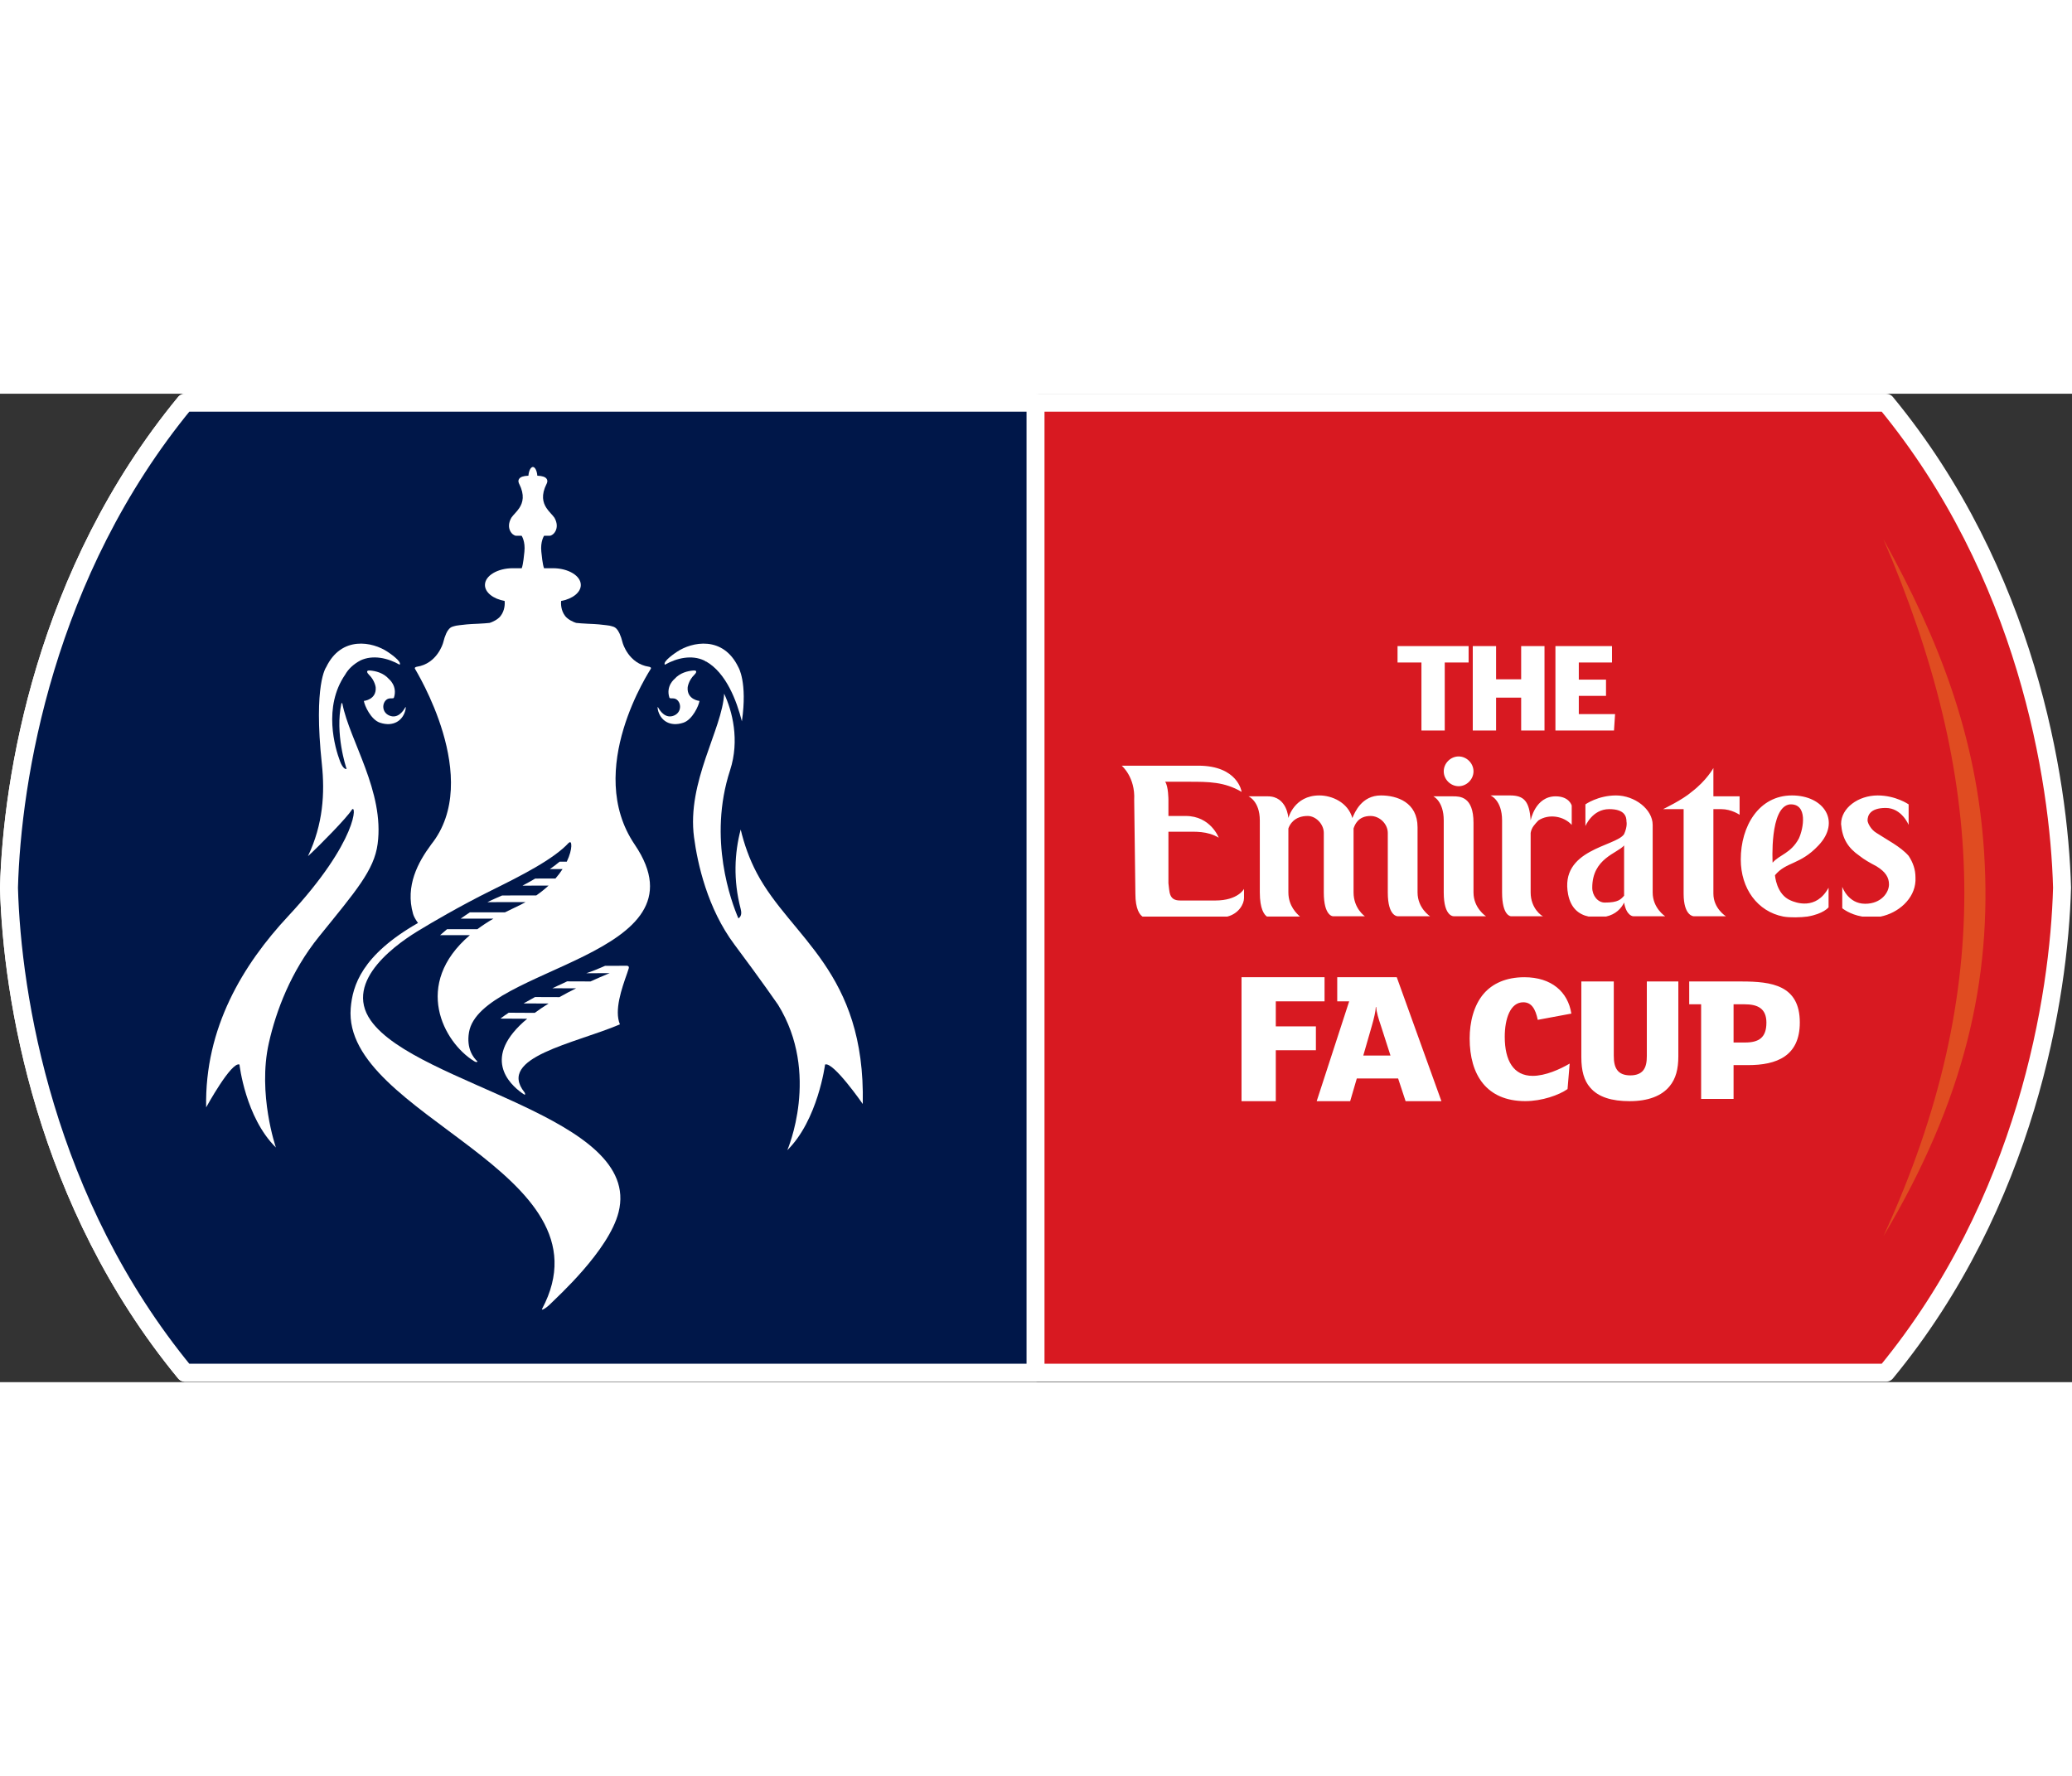 <svg
   xmlns:dc="http://purl.org/dc/elements/1.1/"
   xmlns:cc="http://creativecommons.org/ns#"
   xmlns:rdf="http://www.w3.org/1999/02/22-rdf-syntax-ns#"
   xmlns:svg="http://www.w3.org/2000/svg"
   xmlns="http://www.w3.org/2000/svg"
   xmlns:sodipodi="http://sodipodi.sourceforge.net/DTD/sodipodi-0.dtd"
   xmlns:inkscape="http://www.inkscape.org/namespaces/inkscape"
   width="70"
   height="60"
   viewBox="0 0 500 238.537"
   id="svg11036"
   version="1.1"
   inkscape:version="0.91 r13725"
   sodipodi:docname="FA Cup.svg">
  <rect x="0" y="0" width="500" height="238.537" fill="#333333" stroke="none"/>
  <defs
     id="defs11038" />
  <sodipodi:namedview
     id="base"
     pagecolor="#ffffff"
     bordercolor="#666666"
     borderopacity="1.0"
     inkscape:pageopacity="0.0"
     inkscape:pageshadow="2"
     inkscape:zoom="2.2599999"
     inkscape:cx="250.00001"
     inkscape:cy="119.26843"
     inkscape:document-units="px"
     inkscape:current-layer="layer1"
     showgrid="false"
     fit-margin-top="0"
     fit-margin-left="0"
     fit-margin-right="0"
     fit-margin-bottom="0"
     inkscape:window-width="1600"
     inkscape:window-height="838"
     inkscape:window-x="-8"
     inkscape:window-y="-8"
     inkscape:window-maximized="1" />
  <g
     inkscape:label="Calque 1"
     inkscape:groupmode="layer"
     id="layer1"
     transform="translate(-272.337,-218.111)">
    <g
       style="clip-rule:evenodd;fill-rule:evenodd;image-rendering:optimizeQuality;shape-rendering:geometricPrecision;text-rendering:geometricPrecision"
       id="g11906"
       transform="matrix(0.867,0,0,0.867,273.307,220.28)">
      <path
         style="fill:#d81921;fill-opacity:1;stroke:#ffffff;stroke-width:5;stroke-linecap:round;stroke-linejoin:round;stroke-miterlimit:2.613;stroke-dasharray:none;stroke-opacity:1"
         d="M 50.382,270 C 11.311,222.569 2.21,165.316 1.382,135 2.21,104.684 11.311,47.431 50.382,0 l 473.43,0 c 39.071,47.431 48.172,104.684 49,135 -0.828,30.316 -9.929,87.569 -49,135 z"
         id="path11766"
         inkscape:connector-curvature="0"
         sodipodi:nodetypes="ccccccc" />
      <path
         sodipodi:nodetypes="cccccc"
         inkscape:connector-curvature="0"
         id="path11768"
         d="m 287.097,270 -236.715,0 C 11.311,222.569 2.21,165.316 1.382,135 2.21,104.684 11.311,47.431 50.382,0 l 236.715,0 z"
         style="fill:#001749;fill-opacity:1;stroke:#ffffff;stroke-width:5;stroke-linecap:round;stroke-linejoin:round;stroke-miterlimit:2.613;stroke-dasharray:none;stroke-opacity:1" />
      <path
         d="m 431.805,67.751 0,23.497 16.301,0 0.297,-4.565 -10.092,0 0,-5.086 7.573,0 0,-4.525 -7.573,0 0,-4.757 9.242,0 0,-4.565 -15.748,0 z m -9.538,0 0,9.234 -6.979,0 0,-9.234 -6.49,0 0,23.497 6.49,0 0,-9.161 6.979,0 0,9.161 6.498,0 0,-23.497 -6.498,0 z m -34.407,0 0,4.565 6.65,0 0,18.932 6.49,0 0,-18.932 6.642,0 0,-4.565 -19.783,0 z"
         style="clip-rule:evenodd;fill:#ffffff;fill-rule:evenodd;stroke:none;image-rendering:optimizeQuality;shape-rendering:geometricPrecision;text-rendering:geometricPrecision"
         id="path11878"
         inkscape:connector-curvature="0" />
      <path
         d="m 411.817,164.535 c -2.735,3.192 -3.884,7.88 -3.884,12.434 l 0,0 c 0,10.09 4.677,17.434 15.492,17.434 l 0,0 c 4.621,0 9.398,-1.685 11.753,-3.36 l 0,0 0.592,-7.088 c -2.69,1.574 -6.73,3.415 -10.302,3.415 l 0,0 c -5.302,0 -7.768,-4.197 -7.768,-10.871 l 0,0 c 0,-5.09 1.574,-9.61 5.145,-9.61 l 0,0 c 2.31,0 3.404,1.842 4.04,4.889 l 0,0 9.353,-1.741 C 435.29,163.999 430.725,159.914 423.157,159.914 l 0,0 c -5.045,0 -8.873,1.73 -11.34,4.621 m 57.225,-3.438 0,6.351 3.315,0 0,26.341 9.03,0 0,-9.409 4.029,0 c 7.947,0 14.409,-2.478 14.409,-11.865 l 0,0 c 0,-10.391 -7.846,-11.418 -16.218,-11.418 l 0,0 -14.566,0 z m 12.345,6.351 3.058,0 c 3.56,0 6.083,1.083 6.083,5.112 l 0,0 c 0,4.174 -2.11,5.525 -5.927,5.525 l 0,0 -3.214,0 0,-10.637 z m -24.142,-6.351 0,20.76 c 0,1.607 -0.201,3.047 -1.083,4.085 l 0,0 c -0.681,0.77 -1.797,1.295 -3.505,1.295 l 0,0 c -1.764,0 -2.958,-0.525 -3.672,-1.507 l 0,0 c -0.67,-0.926 -0.938,-2.165 -0.938,-3.973 l 0,0 0,-20.66 -9.03,0 0,21.073 c 0,3.817 0.77,6.507 2.422,8.416 l 0,0 c 2.277,2.723 6.094,3.828 11.005,3.828 l 0,0 c 5.168,0 8.94,-1.451 11.161,-4.186 l 0,0 c 1.708,-2.065 2.411,-4.755 2.411,-8.326 l 0,0 0,-20.805 -8.773,0 z"
         style="clip-rule:evenodd;fill:#ffffff;fill-rule:evenodd;stroke:none;image-rendering:optimizeQuality;shape-rendering:geometricPrecision;text-rendering:geometricPrecision"
         id="path11880"
         inkscape:connector-curvature="0" />
      <path
         d="m 371.074,159.914 0,6.711 3.324,0 -9.04,27.789 9.317,0 1.846,-6.321 11.498,0 2.081,6.321 9.971,0 -12.428,-34.5 -16.568,0 z m 9.651,13.465 c 0.597,-2.074 1.03,-3.927 1.087,-5.17 l 0,0 0.114,0 c 0.057,1.413 0.646,3.267 1.307,5.22 l 0,0 2.663,8.288 -7.57,0 2.4,-8.337 z m -36.29,-13.465 0,34.5 9.538,0 0,-14.168 11.164,0 0,-6.654 -11.164,0 0,-6.967 13.571,0 0,-6.711 -23.109,0 z"
         style="clip-rule:evenodd;fill:#ffffff;fill-rule:evenodd;stroke:none;image-rendering:optimizeQuality;shape-rendering:geometricPrecision;text-rendering:geometricPrecision"
         id="path11882"
         inkscape:connector-curvature="0" />
      <g
         id="g11884"
         style="fill:#ffffff"
         transform="matrix(2.137,0,0,2.137,-180.34,439.401)">
        <path
           d="m 132.046,-170.737 c 0.744,0.059 1.756,0.301 2.463,1.101 0,0 1.153,0.911 0.67,2.422 -0.071,0.231 -0.558,-0.03 -0.945,0.257 -0.662,0.491 -0.625,1.7 0.353,2.094 1.064,0.432 1.763,-0.528 2.042,-1.034 0.115,-0.212 0.089,0.078 0.056,0.242 -0.309,1.432 -1.577,2.303 -3.329,1.719 -1.183,-0.391 -2.012,-2.228 -2.098,-2.835 0,0 1.655,-0.156 1.54,-1.76 0,0 -0.086,-0.896 -0.893,-1.67 -0.219,-0.212 -0.42,-0.58 0.141,-0.536"
           style="clip-rule:evenodd;fill:#ffffff;fill-opacity:1;fill-rule:nonzero;stroke:none;image-rendering:optimizeQuality;shape-rendering:geometricPrecision;text-rendering:geometricPrecision"
           id="path11886"
           inkscape:connector-curvature="0" />
        <path
           d="m 168.39,-171.223 c -2.663,-0.402 -3.415,-3.08 -3.415,-3.08 -0.536,-2.154 -1.149,-2.098 -1.436,-2.202 -0.126,-0.045 -0.372,-0.097 -0.696,-0.13 -0.651,-0.078 -1.082,-0.141 -2.459,-0.193 -0.402,-0.015 -1.324,-0.082 -1.481,-0.108 -0.324,-0.093 -1.071,-0.432 -1.428,-0.896 -0.588,-0.763 -0.554,-1.674 -0.528,-1.96 1.481,-0.272 2.567,-1.105 2.567,-2.083 0,-1.202 -1.633,-2.184 -3.631,-2.184 l -1.161,0 c -0.197,-0.521 -0.305,-1.73 -0.35,-2.139 -0.145,-1.35 0.361,-2.091 0.361,-2.091 l 0.718,0 0.015,0 c 0.443,0 1.402,-0.941 0.618,-2.336 l -0.022,-0.03 c -0.234,-0.35 -0.696,-0.737 -1.038,-1.268 -0.454,-0.703 -0.703,-1.659 0.026,-3.114 0,0 0.246,-0.394 -0.022,-0.707 -0.153,-0.186 -0.495,-0.342 -1.179,-0.365 -0.026,-0.335 -0.104,-0.621 -0.208,-0.818 -0.1,-0.205 -0.242,-0.32 -0.368,-0.32 -0.123,0 -0.272,0.115 -0.376,0.32 -0.1,0.197 -0.182,0.484 -0.208,0.818 -0.684,0.022 -1.023,0.179 -1.175,0.365 -0.268,0.312 -0.022,0.707 -0.022,0.707 0.729,1.454 0.48,2.41 0.026,3.114 -0.346,0.532 -0.807,0.919 -1.038,1.268 l -0.019,0.03 c -0.792,1.395 0.171,2.336 0.614,2.336 l 0.015,0 0.714,0 c 0,0 0.506,0.74 0.361,2.091 -0.045,0.409 -0.149,1.618 -0.346,2.139 l -1.161,0 c -1.998,0 -3.631,0.982 -3.631,2.184 0,0.978 1.082,1.812 2.567,2.083 0.026,0.286 0.059,1.198 -0.532,1.96 -0.353,0.465 -1.101,0.803 -1.425,0.896 -0.156,0.026 -1.079,0.093 -1.484,0.108 -1.369,0.052 -1.808,0.115 -2.459,0.193 -0.32,0.034 -0.565,0.086 -0.696,0.13 -0.283,0.104 -0.9,0.048 -1.432,2.202 0,0 -0.755,2.678 -3.415,3.08 0,0 -0.353,0.063 -0.238,0.26 0.059,0.167 8.946,14.359 2.098,22.903 l -0.007,0.015 c -1.67,2.254 -3.385,5.357 -2.34,9.006 0.078,0.279 0.268,0.673 0.64,1.19 -7.332,4.192 -8.522,8.161 -8.76,11.096 -1.138,14.061 34.476,21.229 24.916,39.185 -0.126,0.231 0.495,-0.045 1.187,-0.759 0.692,-0.714 7.514,-6.83 8.783,-11.848 3.151,-12.454 -26.285,-16.475 -32.27,-24.968 -3.698,-5.245 3.716,-10.259 6.655,-11.971 l 0,0 c 0.949,-0.588 4.929,-2.939 9.006,-4.955 3.91,-1.934 8.173,-4.088 10.148,-6.253 l -0.011,0.037 0.034,-0.03 c 0.35,-0.353 0.502,0.796 -0.309,2.477 l -0.93,0.004 c -0.394,0.327 -0.818,0.651 -1.268,0.967 l 1.652,-0.004 c -0.257,0.398 -0.565,0.811 -0.93,1.231 l -2.63,0.004 c -0.532,0.312 -1.086,0.621 -1.659,0.923 l 3.396,-0.007 c -0.465,0.432 -0.997,0.859 -1.6,1.28 l -4.449,0.007 c -0.253,0.112 -0.513,0.223 -0.77,0.335 -0.387,0.164 -0.77,0.346 -1.146,0.536 l 4.97,-0.007 c -0.446,0.249 -0.919,0.495 -1.432,0.725 -0.432,0.201 -0.848,0.402 -1.25,0.606 l -4.572,0.004 c -0.417,0.268 -0.815,0.543 -1.202,0.822 l 4.267,-0.004 c -0.766,0.45 -1.462,0.908 -2.091,1.376 l -3.947,0 c -0.324,0.268 -0.625,0.524 -0.904,0.774 l 3.88,0 c -7.499,6.394 -3.441,13.957 0.539,16.412 0.242,0.149 0.368,0.153 0.454,0.052 -0.539,-0.495 -1.473,-1.685 -1.112,-3.809 1.447,-8.522 31.467,-9.869 21.583,-24.451 -6.629,-9.776 2.035,-22.736 2.098,-22.903 0.115,-0.197 -0.238,-0.26 -0.238,-0.26"
           style="clip-rule:evenodd;fill:#ffffff;fill-opacity:1;fill-rule:nonzero;stroke:none;image-rendering:optimizeQuality;shape-rendering:geometricPrecision;text-rendering:geometricPrecision"
           id="path11888"
           inkscape:connector-curvature="0" />
        <path
           d="m 174.181,-170.737 c -0.744,0.059 -1.756,0.301 -2.463,1.101 0,0 -1.153,0.911 -0.67,2.422 0.034,0.108 0.16,0.108 0.327,0.108 0.182,0 0.413,-0.004 0.618,0.149 0.662,0.491 0.625,1.7 -0.353,2.094 -1.064,0.432 -1.763,-0.528 -2.042,-1.034 -0.115,-0.212 -0.089,0.078 -0.056,0.242 0.309,1.432 1.577,2.303 3.329,1.719 1.183,-0.391 2.012,-2.228 2.098,-2.835 0,0 -1.655,-0.156 -1.54,-1.76 0,0 0.086,-0.896 0.893,-1.67 0.219,-0.212 0.42,-0.58 -0.141,-0.536 m 8.258,26.389 c -0.982,-1.856 -1.652,-3.776 -2.102,-5.673 -0.811,3.043 -0.982,6.603 -0.011,10.304 0.074,0.316 0.231,0.926 -0.286,1.272 -0.904,-2.087 -4.003,-10.36 -1.09,-19.288 1.287,-3.936 0.275,-7.767 -0.77,-9.984 -0.231,4.624 -4.884,11.487 -3.921,18.704 0.454,3.43 1.741,9.263 5.26,13.968 3.519,4.706 5.68,7.842 5.68,7.842 5.554,8.972 1.209,18.945 1.209,18.945 3.977,-3.91 4.918,-11.152 4.918,-11.152 1.053,-0.432 4.91,5.137 4.91,5.137 0.361,-17.298 -9.337,-21.642 -13.797,-30.075 m -6.856,-27.691 c -1.629,-0.77 -3.579,-0.327 -5.119,0.551 -0.342,-0.413 1.391,-1.562 1.57,-1.681 1.946,-1.306 6.004,-2.143 7.998,2.001 0,0 1.202,1.927 0.461,7.053 -0.688,-2.708 -2.057,-6.305 -4.65,-7.789 l -0.011,0.019 c -0.086,-0.048 -0.16,-0.1 -0.249,-0.153"
           style="clip-rule:evenodd;fill:#ffffff;fill-opacity:1;fill-rule:nonzero;stroke:none;image-rendering:optimizeQuality;shape-rendering:geometricPrecision;text-rendering:geometricPrecision"
           id="path11890"
           inkscape:connector-curvature="0" />
        <path
           d="m 135.916,-171.489 c 0.342,-0.413 -1.388,-1.562 -1.57,-1.681 -1.946,-1.306 -6.004,-2.143 -7.998,2.001 0,0 -1.674,2.172 -0.562,12.618 0.402,3.791 0.171,7.83 -1.812,12.004 1.547,-1.417 5.033,-4.973 5.688,-6.008 0.666,-1.056 0.967,3.913 -8.266,13.819 -5.851,6.275 -10.892,14.526 -10.68,24.905 0,0 3.285,-6.011 4.341,-5.58 0,0 0.766,6.897 4.743,10.806 0,0 -2.414,-6.979 -0.915,-13.626 0.934,-4.151 2.853,-9.3 6.547,-13.868 4.784,-5.918 7.165,-8.619 7.618,-12.049 0.908,-6.804 -3.642,-13.429 -4.59,-18.254 -0.022,-0.112 -0.108,-0.134 -0.13,-0.034 -0.852,3.895 0.595,8.295 0.677,8.515 -0.1,0.045 -0.465,0.03 -0.859,-1.004 -0.655,-1.73 -2.224,-7.057 0.67,-11.268 0.398,-0.707 1.027,-1.328 1.979,-1.849 1.629,-0.77 3.579,-0.327 5.119,0.551"
           style="clip-rule:evenodd;fill:#ffffff;fill-opacity:1;fill-rule:nonzero;stroke:none;image-rendering:optimizeQuality;shape-rendering:geometricPrecision;text-rendering:geometricPrecision"
           id="path11892"
           inkscape:connector-curvature="0" />
        <path
           d="m 165.506,-132.276 -2.835,0.007 c 0,0 -0.603,0.268 -1.272,0.539 -0.58,0.234 -1.183,0.428 -1.183,0.428 l 3.047,-0.015 c -0.882,0.368 -1.707,0.725 -2.485,1.083 l -3.047,-0.011 c -0.677,0.305 -1.317,0.603 -1.923,0.896 l 3.088,0.011 c -0.781,0.387 -1.503,0.77 -2.169,1.146 l -3.177,-0.011 c -0.528,0.283 -1.027,0.562 -1.492,0.83 l 3.255,0.015 c -0.666,0.413 -1.261,0.818 -1.797,1.216 l -3.396,-0.019 c -0.394,0.264 -0.755,0.517 -1.086,0.766 l 3.497,0.019 c -6.004,5.011 -2.321,8.493 -0.707,9.657 0.123,0.086 0.383,0.26 0.398,0.242 0.093,-0.089 -0.015,-0.279 -0.048,-0.32 -3.646,-4.568 6.54,-6.339 12.432,-8.846 -0.759,-1.834 0.234,-4.657 0.945,-6.666 0,0 0.119,-0.353 0.205,-0.629 0.097,-0.346 -0.249,-0.339 -0.249,-0.339"
           style="clip-rule:evenodd;fill:#ffffff;fill-opacity:1;fill-rule:nonzero;stroke:none;image-rendering:optimizeQuality;shape-rendering:geometricPrecision;text-rendering:geometricPrecision"
           id="path11894"
           inkscape:connector-curvature="0" />
      </g>
      <path
         inkscape:connector-curvature="0"
         id="path11896"
         d="m 501.946,143.03 c 4.473,-0.746 5.882,-2.568 5.882,-2.568 l 0,-5.467 c -3.479,6.379 -9.195,4.142 -10.521,3.562 -4.059,-1.657 -4.39,-7.041 -4.39,-7.041 3.148,-3.811 6.959,-2.816 12.095,-8.284 6.296,-6.627 1.574,-13.917 -7.373,-13.917 -9.195,0 -14.248,8.532 -14.248,17.81 0,8.118 4.639,14.497 11.846,15.905 1.822,0.332 4.97,0.249 6.71,0 l 0,0 z m -56.414,-3.893 c -1.905,0 -3.479,-1.905 -3.479,-4.142 0,-8.201 6.959,-9.526 8.864,-11.763 l 0,14 c -0.911,0.994 -1.574,1.905 -5.385,1.905 l 0,0 0,0 z m -108.353,-0.58 -9.858,0 c -3.231,0 -2.899,-2.568 -3.231,-4.805 l 0,-14.331 4.805,0 c 2.568,0 6.047,-0.249 9.195,1.657 0,0 -2.237,-6.047 -9.195,-6.047 l -4.805,0 0,-2.568 0,-1.905 c 0,0 0,-3.811 -0.911,-5.053 l 6.627,0 c 5.467,0 9.858,0 14.663,2.817 0,0 -0.994,-7.29 -12.095,-7.29 l -21.29,0 c 0,0 3.811,3.148 3.479,9.527 l 0.332,26.094 c 0,4.391 1.243,5.882 1.988,6.379 l 23.609,0 c 3.231,-0.828 4.639,-3.562 4.639,-5.136 l 0,-2.568 c 0,0 -1.657,3.231 -7.953,3.231 l 0,0 z m 187.465,-4.473 c 0,2.237 -2.154,5.385 -6.627,5.385 -4.805,0 -6.379,-4.722 -6.379,-4.722 l 0,5.964 c 0,0 2.071,1.74 5.55,2.32 l 5.136,0 c 4.888,-0.994 9.444,-4.888 9.692,-9.941 l 0,-0.911 c 0,-2.237 -0.663,-4.142 -1.905,-6.047 -2.237,-2.568 -6.047,-4.473 -8.947,-6.379 -1.574,-0.911 -2.485,-2.817 -2.485,-3.479 0,-1.243 0.58,-3.479 5.053,-3.479 4.473,0 6.379,4.722 6.379,4.722 l 0,-5.716 c 0,0 -3.562,-2.485 -8.615,-2.485 -5.385,0 -10.189,3.479 -10.189,7.952 0.332,4.059 1.905,6.627 5.136,8.864 1.243,0.994 2.817,1.905 4.722,2.899 2.568,1.574 3.479,3.148 3.479,5.053 l 0,0 z m -73.727,-14 c -2.237,3.479 -18.059,4.142 -15.574,16.816 0.746,3.728 2.899,5.55 5.716,6.13 l 4.805,0 c 2.734,-0.58 4.308,-2.32 5.053,-3.893 0.663,3.811 2.568,3.811 2.568,3.811 l 8.864,0 c 0,0 -3.479,-2.237 -3.479,-6.627 l 0,-18.805 c 0,-4.39 -5.053,-8.201 -10.189,-8.201 -5.053,0 -8.532,2.485 -8.532,2.485 l 0,6.047 c 0,0 1.905,-4.722 6.627,-4.722 4.473,0 4.805,2.237 4.805,3.479 0,0 0.331,1.243 -0.663,3.479 l 0,0 z m -46.058,-13.337 c 2.237,0 4.142,-1.905 4.142,-4.142 0,-2.237 -1.905,-4.142 -4.142,-4.142 -2.237,0 -4.142,1.905 -4.142,4.142 0,2.237 1.905,4.142 4.142,4.142 l 0,0 z m 94.685,14.58 c 1.325,-2.817 2.568,-9.775 -2.485,-9.526 -5.716,0.663 -4.805,16.236 -4.805,16.236 1.905,-2.237 5.053,-2.568 7.29,-6.71 l 0,0 z m -21.621,-8.201 c 2.899,0 5.136,1.574 5.136,1.574 l 0,-5.136 -7.29,0 0,-7.87 c 0,0 -1.905,3.479 -6.047,6.627 -2.568,2.237 -7.953,4.805 -7.953,4.805 l 5.716,0 0,23.526 c 0,6.296 2.817,6.296 2.817,6.296 l 8.947,0 c 0,0 -3.479,-2.154 -3.479,-6.296 l 0,-23.526 2.154,0 0,0 z m -41.585,-0.994 c 0,0 -0.663,-2.568 -4.473,-2.568 -5.716,0 -6.959,6.71 -6.959,6.71 -0.331,-5.384 -1.905,-6.958 -5.716,-6.958 l -5.467,0 c 0,0 3.231,1.243 3.231,6.958 l 0,20.047 c 0,6.627 2.485,6.627 2.485,6.627 l 8.946,0 c -0.331,0 -3.479,-2.154 -3.479,-6.627 l 0,-16.568 c 0.249,-1.574 1.243,-2.485 2.154,-3.479 2.899,-1.905 7.041,-1.243 9.278,1.243 0,0 0,-3.479 0,-5.384 l 0,0 z m -27.337,24.189 c 0,4.39 3.479,6.627 3.479,6.627 l -8.864,0 c 0,0 -2.899,0.332 -2.899,-6.627 l 0,-20.047 c 0,-5.384 -2.899,-6.71 -2.899,-6.71 l 5.467,0 c 1.905,0 5.716,0 5.716,7.373 l 0,19.384 0,0 z m -15.574,0 0,-18.142 c 0,-6.958 -5.716,-8.864 -10.189,-8.864 -5.384,0 -7.29,4.722 -7.952,6.296 -1.243,-4.39 -5.716,-6.296 -9.195,-6.296 -7.041,0 -8.615,6.296 -8.615,6.296 0,0 -0.331,-6.047 -5.716,-6.047 l -5.384,0 c 0,0 3.148,1.325 3.148,6.71 l 0,20.047 c 0,4.639 1.243,6.213 1.988,6.71 l 9.195,0 c -0.828,-0.746 -3.231,-2.899 -3.231,-6.71 l 0,-17.81 c 0.332,-0.994 1.574,-3.479 5.385,-3.479 2.237,0 4.473,2.237 4.473,4.722 l 0,16.568 c 0,6.627 2.568,6.627 2.568,6.627 l 8.864,0 c 0,0 -3.148,-2.154 -3.148,-6.627 l 0,-17.81 c 0.331,-0.994 1.243,-3.479 4.722,-3.479 2.568,0 4.805,2.237 4.805,4.722 l 0,16.568 c 0,6.959 2.899,6.627 2.899,6.627 l 8.864,0 c 0,0 -3.479,-2.237 -3.479,-6.627 l 0,0 z"
         style="fill:#ffffff;fill-opacity:1;fill-rule:evenodd;stroke:none" />
      <path
         sodipodi:nodetypes="cscc"
         inkscape:connector-curvature="0"
         id="path11898"
         d="m 523.097,38 c 15.536,28.07 25.934,54.845 28.019,87.087 2.311,35.732 -5.588,69.266 -28.019,106.913 31.868,-69.412 28.125,-128.501 0,-194 z"
         style="fill:#e04c21;fill-opacity:1;stroke:none;stroke-width:1;stroke-linecap:round;stroke-linejoin:round;stroke-miterlimit:2.613;stroke-dasharray:none;stroke-opacity:1" />
    </g>
  </g>
</svg>
